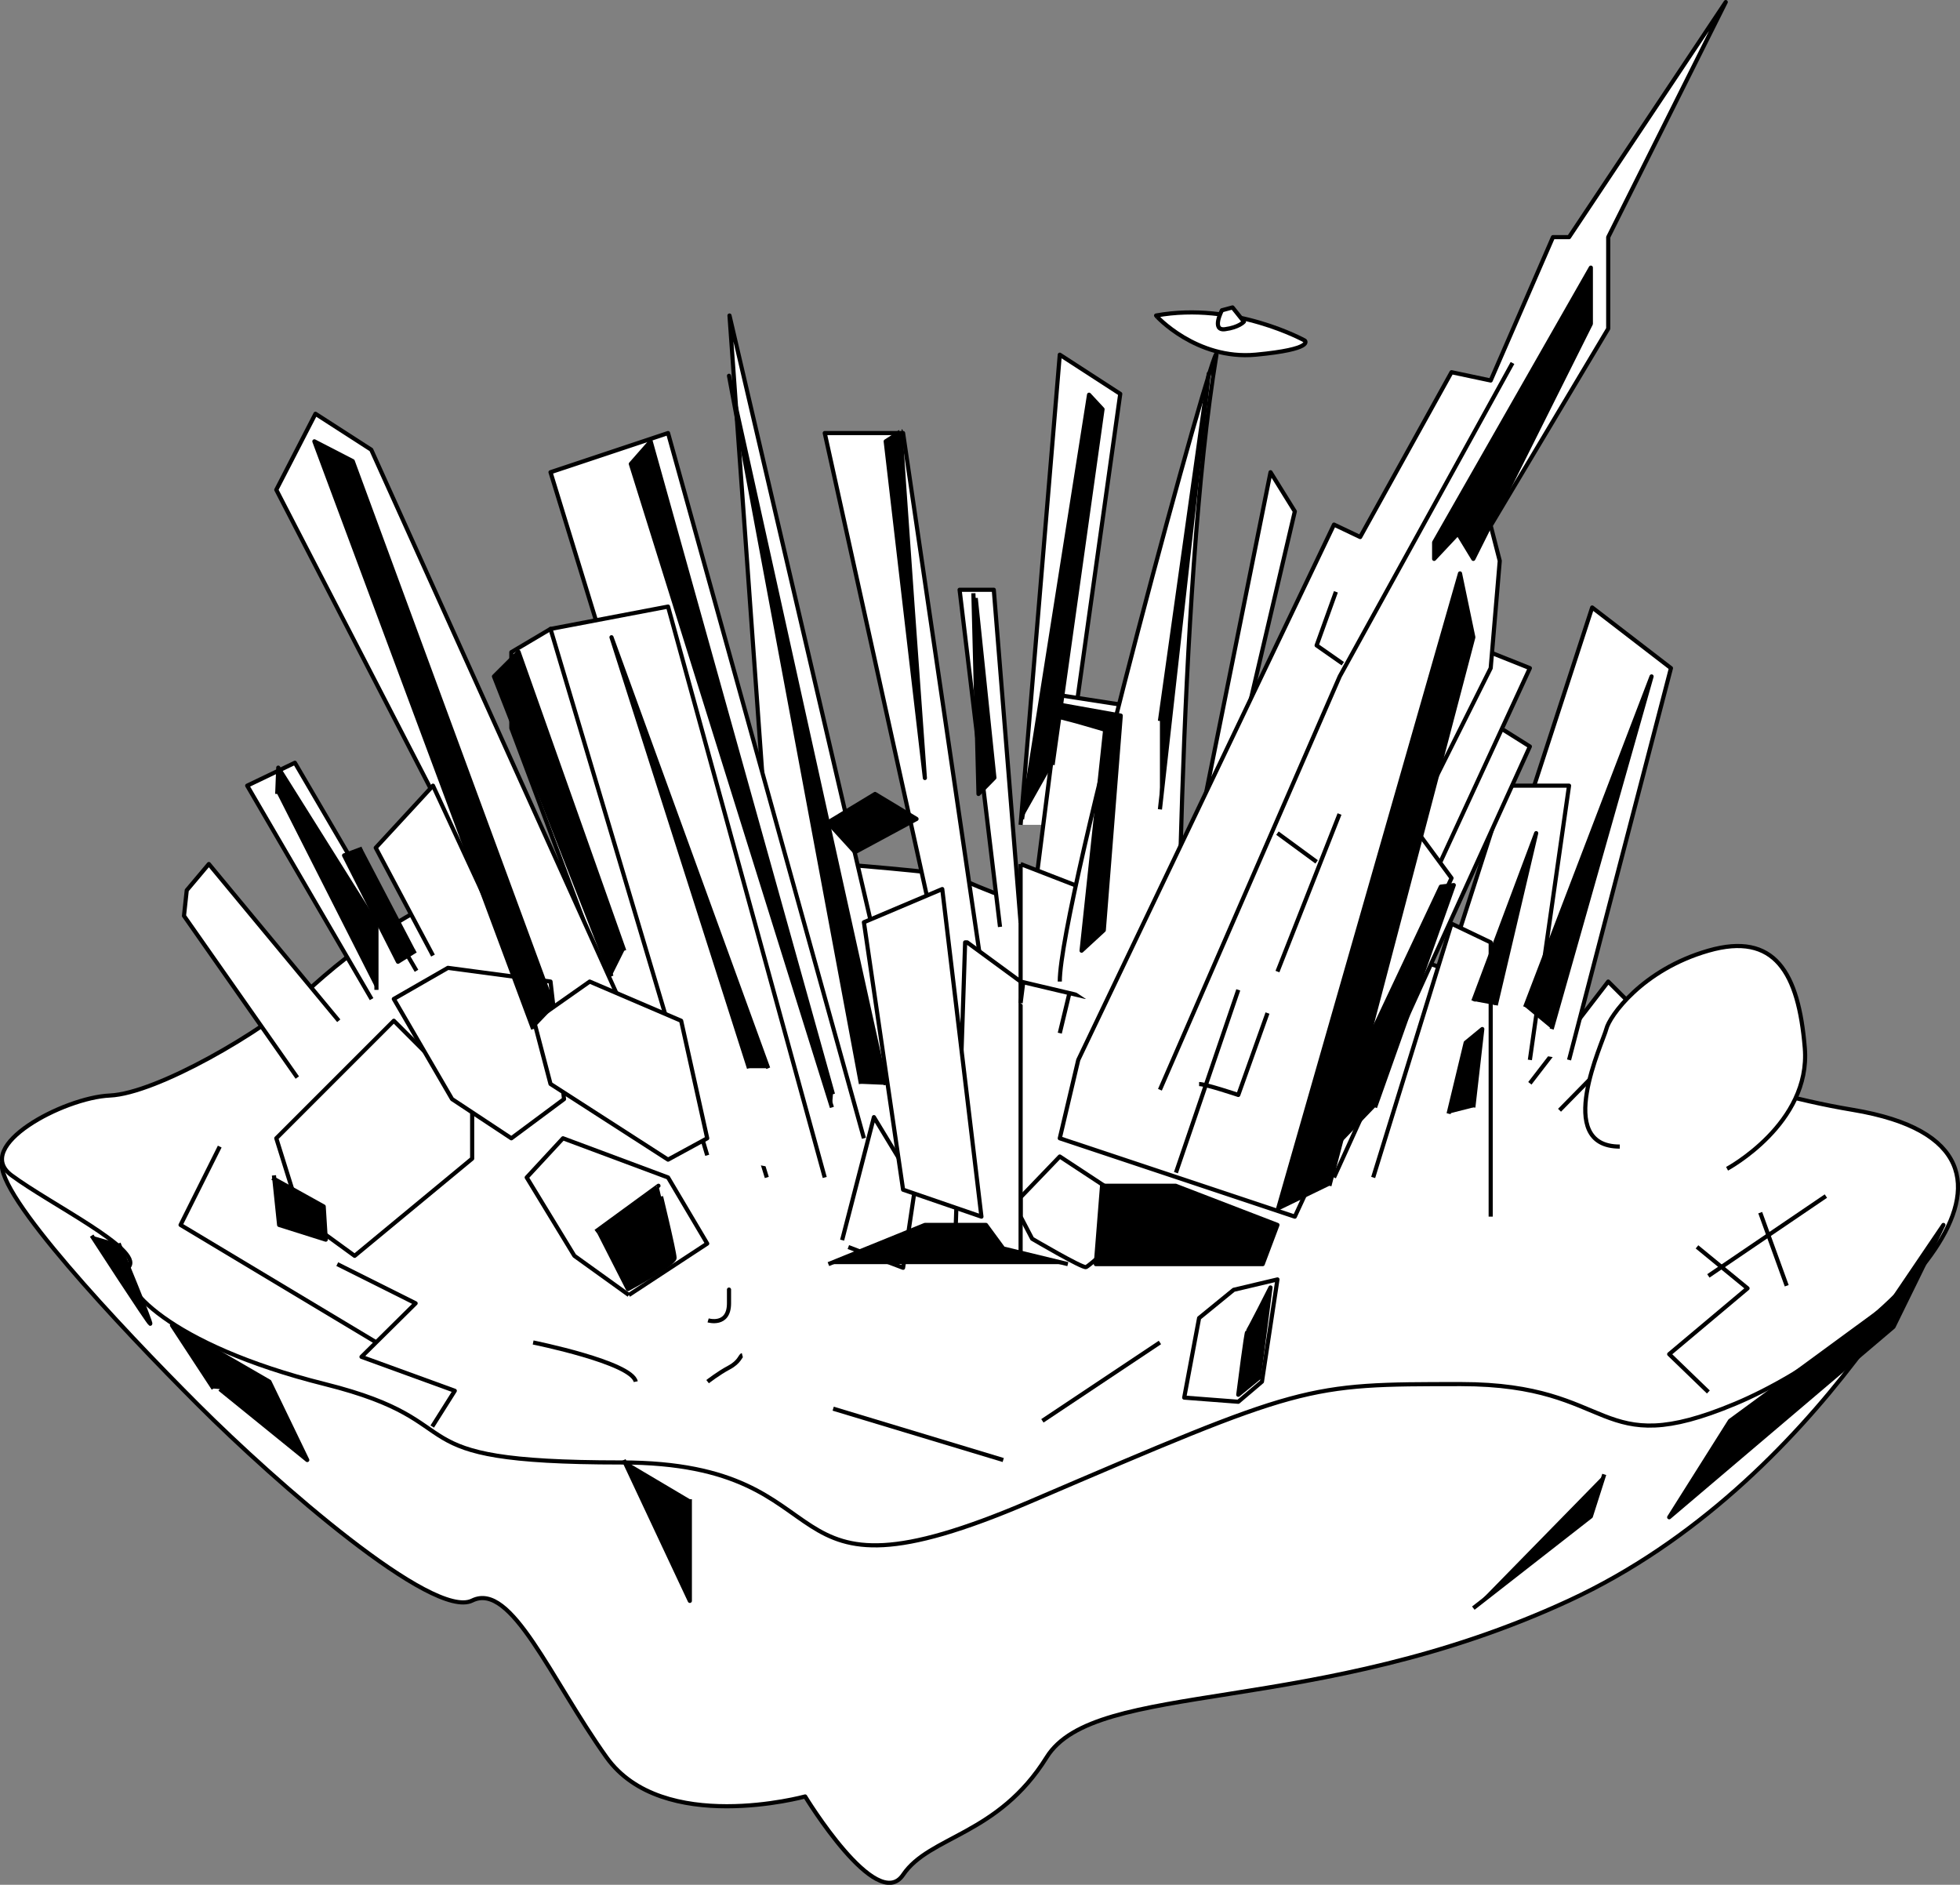 ﻿<?xml version="1.0" encoding="utf-8"?>
<!DOCTYPE svg PUBLIC "-//W3C//DTD SVG 1.1//EN" "http://www.w3.org/Graphics/SVG/1.1/DTD/svg11.dtd">
<svg xmlns="http://www.w3.org/2000/svg" xmlns:xlink="http://www.w3.org/1999/xlink" version="1.1" baseProfile="full" width="945.5" height="909.087" viewBox="0 0 945.50 909.09" enable-background="new 0 0 945.50 909.09" xml:space="preserve">
	<rect x="0" y="0" width="945.50" height="909.09" fill="#808080" stroke="none"/>
	<g>
		<g>
			<path fill="#FFFFFF" fill-opacity="1" stroke-width="2" stroke-linejoin="round" stroke="#000000" stroke-opacity="1" d="M 941.064,583.026C 941.064,583.026 879.414,715.309 756.906,772.002C 634.397,828.695 528.397,809.798 504.897,847.593C 481.397,885.388 448.394,885.388 435.646,904.285C 422.897,923.183 388.397,866.49 388.397,866.49C 388.397,866.49 319.578,885.388 292.573,847.593C 265.567,809.798 246.669,762.657 227.772,772.002C 208.874,781.348 133.284,715.309 95.488,677.514C 57.693,639.719 -2.168,575.987 1,560.608"/>
			<path fill="#FFFFFF" fill-opacity="1" stroke-width="2" stroke-linejoin="round" stroke="#000000" stroke-opacity="1" d="M 459.11,421.926C 459.11,421.926 339.585,407.886 276.513,414.906C 213.441,421.926 168.013,459.721 147.513,478.618C 127.013,497.516 75.513,527.406 53.013,528.406C 30.513,529.406 -13.331,552.906 5.567,566.906C 24.465,580.906 68.507,602.398 62.26,610.902C 56.013,619.406 81.157,648.698 156.748,667.595C 232.338,686.492 185.513,705.39 299.513,705.39C 413.513,705.39 364.622,780.981 496.905,724.288C 629.189,667.594 629.189,667.595 704.779,667.595C 780.37,667.595 769.294,705.422 837.063,677.06C 904.832,648.697 1007.14,554.209 893.756,535.311C 780.37,516.413 685.882,443.749 610.291,451.735C 534.701,459.721 459.11,421.926 459.11,421.926 Z "/>
			<g>
				<path fill="#FFFFFF" fill-opacity="1" stroke-width="2" stroke-linejoin="round" stroke="#000000" stroke-opacity="1" d="M 586.827,408.069L 624.622,246.67L 612.905,227.772L 574.905,416.748"/>
				<path fill="#FFFFFF" fill-opacity="1" stroke-width="2" stroke-linejoin="round" stroke="#000000" stroke-opacity="1" d="M 511.236,397.851L 540.405,189.977L 511.236,171.079L 492.338,397.851"/>
				<path fill="#FFFFFF" fill-opacity="1" stroke-width="2" stroke-linejoin="round" stroke="#000000" stroke-opacity="1" d="M 473.441,466.069L 435.646,208.874L 397.85,208.874L 460.405,492.339"/>
				<path fill="#FFFFFF" fill-opacity="1" stroke-width="2" stroke-linejoin="round" stroke="#000000" stroke-opacity="1" d="M 492.338,445.069L 479.405,284.465L 462.905,284.465L 482.405,447.069"/>
				<path fill="#FFFFFF" fill-opacity="1" stroke-width="2" stroke-linejoin="round" stroke="#000000" stroke-opacity="1" d="M 292.572,473.441L 246.669,351.236L 246.669,314.569L 265.567,303.362C 265.567,303.362 322.26,454.544 322.26,473.441"/>
				<path fill="#FFFFFF" fill-opacity="1" stroke-width="2" stroke-linejoin="round" stroke="#000000" stroke-opacity="1" d="M 435.646,511.237L 351.905,152.181L 378.953,530.134"/>
				<path fill="#FFFFFF" fill-opacity="1" stroke-width="2" stroke-linejoin="round" stroke="#000000" stroke-opacity="1" d="M 416.748,549.032L 322.26,208.874L 265.567,227.772L 369.905,567.929"/>
				<path fill="#FFFFFF" fill-opacity="1" stroke-width="2" stroke-linejoin="round" stroke="#000000" stroke-opacity="1" d="M 397.85,567.929L 322.26,292.569L 265.567,303.362L 341.157,557.236"/>
				<path fill="#FFFFFF" fill-opacity="1" stroke-width="2" stroke-linejoin="round" stroke="#000000" stroke-opacity="1" d="M 303.362,492.339L 179.085,216.909L 152.181,199.576L 133.283,236.242L 265.567,492.339"/>
				<path fill="#FFFFFF" fill-opacity="1" stroke-width="2" stroke-linejoin="round" stroke="#000000" stroke-opacity="1" d="M 208.874,460.909L 181.251,408.909L 208.874,378.953L 246.669,460.576"/>
				<path fill="#FFFFFF" fill-opacity="1" stroke-width="2" stroke-linejoin="round" stroke="#000000" stroke-opacity="1" d="M 200.918,468.242L 142.251,367.909L 119.251,378.953L 179.251,481.909"/>
				<path fill="#FFFFFF" fill-opacity="1" stroke-width="2" stroke-linejoin="round" stroke="#000000" stroke-opacity="1" d="M 163.418,492.339L 100.751,416.748L 90.085,429.409L 88.751,441.742L 143.418,519.742"/>
				<path fill="#FFFFFF" fill-opacity="1" stroke-width="2" stroke-linejoin="round" stroke="#000000" stroke-opacity="1" d="M 133.283,549.032L 145.085,586.827L 171.079,605.725L 227.771,558.826L 227.771,530.134L 189.976,492.339L 133.283,549.032 Z "/>
				<path fill="#FFFFFF" fill-opacity="1" stroke-width="2" stroke-linejoin="round" stroke="#000000" stroke-opacity="1" d="M 218.085,530.134L 246.669,549.032L 272.085,530.134L 265.567,473.441L 216.085,466.826L 189.976,481.826L 218.085,530.134 Z "/>
				<path fill="#FFFFFF" fill-opacity="1" stroke-width="2" stroke-linejoin="round" stroke="#000000" stroke-opacity="1" d="M 265.567,522.826L 322.26,559.326L 341.157,549.031L 328.585,492.339L 284.464,473.441L 257.585,492.339L 265.567,522.826 Z "/>
				<path fill="#FFFFFF" fill-opacity="1" stroke-width="2" stroke-linejoin="round" stroke="#000000" stroke-opacity="1" d="M 303.362,624.622L 341.157,599.826L 322.26,567.929L 271.585,549.031L 254.085,567.929L 277.085,605.725L 303.362,624.622"/>
				<path fill="#FFFFFF" fill-opacity="1" stroke-width="2" stroke-linejoin="round" stroke="#000000" stroke-opacity="1" d="M 406.24,598.16L 421.574,538.826L 441.573,571.826L 435.646,611.493L 409.24,601.493"/>
				<path fill="#FFFFFF" fill-opacity="1" stroke-width="2" stroke-linejoin="round" stroke="#000000" stroke-opacity="1" d="M 492.338,586.827L 492.338,577.493L 511.236,557.826L 537.573,575.16L 539.24,598.16C 539.24,598.16 525.574,610.493 523.907,611.16C 522.24,611.826 497.907,597.493 497.907,597.493L 492.338,586.827 Z "/>
				<path fill="#FFFFFF" fill-opacity="1" stroke-width="2" stroke-linejoin="round" stroke="#000000" stroke-opacity="1" d="M 460.573,605.725L 465.574,454.544L 466.574,454.544L 492.338,473.441L 492.338,605.725"/>
				<path fill="#FFFFFF" fill-opacity="1" stroke-width="2" stroke-linejoin="round" stroke="#000000" stroke-opacity="1" d="M 435.646,573.826L 416.748,444.826L 454.543,428.826L 473.441,586.827L 435.646,573.826 Z "/>
				<path fill="#FFFFFF" fill-opacity="1" stroke-width="2" stroke-linejoin="round" stroke="#000000" stroke-opacity="1" d="M 511.236,498.327L 549.031,341.158L 511.236,335.327L 492.338,483.827"/>
				<path fill="#FFFFFF" fill-opacity="1" stroke-width="2" stroke-linejoin="round" stroke="#000000" stroke-opacity="1" d="M 492.338,416.748L 541.074,435.646C 541.073,435.646 530.134,461.212 530.134,467.326C 530.134,473.441 523.573,480.826 523.573,480.826L 492.338,473.441L 492.338,416.748"/>
				<path fill="#FFFFFF" fill-opacity="1" stroke-width="2" stroke-linejoin="round" stroke="#000000" stroke-opacity="1" d="M 567.929,511.237C 567.929,511.237 567.929,284.465 586.827,171.079C 586.827,160.327 511.236,435.646 511.236,473.441"/>
				<path fill="#FFFFFF" fill-opacity="1" stroke-width="2" stroke-linejoin="round" stroke="#000000" stroke-opacity="1" d="M 557.699,152.181C 557.45,152.204 577.125,173.748 605.724,171.079C 634.323,168.41 629.448,164.285 629.448,164.285C 629.448,164.285 595.448,145.327 557.699,152.181 Z "/>
				<path fill="#FFFFFF" fill-opacity="1" stroke-width="2" stroke-linejoin="round" stroke="#000000" stroke-opacity="1" d="M 589.449,149.66C 589.448,149.66 584.199,159.66 590.949,158.785C 597.698,157.91 600.073,155.16 600.073,155.16L 594.573,148.285L 589.449,149.66 Z "/>
				<path fill="#FFFFFF" fill-opacity="1" stroke-width="2" stroke-linejoin="round" stroke="#000000" stroke-opacity="1" d="M 794.701,549.032L 851.394,492.339L 832.496,492.339L 779.566,552.012"/>
				<path fill="#FFFFFF" fill-opacity="1" stroke-width="2" stroke-linejoin="round" stroke="#000000" stroke-opacity="1" d="M 752.316,535.512L 794.701,492.339L 775.803,473.441L 738.008,522.512"/>
				<path fill="#FFFFFF" fill-opacity="1" stroke-width="2" stroke-linejoin="round" stroke="#000000" stroke-opacity="1" d="M 756.906,511.237L 806.066,322.26L 768.066,293.012L 700.212,501.512"/>
				<path fill="#FFFFFF" fill-opacity="1" stroke-width="2" stroke-linejoin="round" stroke="#000000" stroke-opacity="1" d="M 738.008,511.237L 756.906,378.953L 726.566,378.953L 690.066,492.339"/>
				<path fill="#FFFFFF" fill-opacity="1" stroke-width="2" stroke-linejoin="round" stroke="#000000" stroke-opacity="1" d="M 719.11,586.827L 719.11,454.544L 700.212,445.512L 662.417,567.929"/>
				<path fill="#FFFFFF" fill-opacity="1" stroke-width="2" stroke-linejoin="round" stroke="#000000" stroke-opacity="1" d="M 643.52,567.929L 738.008,360.055L 707.903,341.157L 605.724,567.929"/>
				<path fill="#FFFFFF" fill-opacity="1" stroke-width="2" stroke-linejoin="round" stroke="#000000" stroke-opacity="1" d="M 624.622,567.929L 738.008,322.26L 690.57,303.362L 586.827,549.031"/>
				<path fill="#FFFFFF" fill-opacity="1" stroke-width="2" stroke-linejoin="round" stroke="#000000" stroke-opacity="1" d="M 624.622,586.827L 511.236,549.032L 520.146,511.236L 643.52,253.029L 656.146,259.029L 700.212,179.529L 719.11,183.529L 749.146,114.386L 756.906,114.386L 832.496,1L 775.803,114.386L 775.803,158.529L 719.11,253.529L 723.479,270.529L 719.11,322.26L 681.315,397.851L 700.212,423.529L 624.622,586.827 Z "/>
			</g>
		</g>
		<path fill="#000000" fill-opacity="1" stroke-width="2" stroke-linejoin="round" stroke="#000000" stroke-opacity="1" d="M 937.5,590.827L 913.405,639.983L 805.216,731.822L 834.551,685.315L 911.885,628.623L 937.5,590.827 Z "/>
		<path fill="#000000" fill-opacity="1" stroke-width="2" stroke-linejoin="round" stroke="#000000" stroke-opacity="1" d="M 710.728,775.655L 767.421,731.405L 773.885,711.155"/>
		<path fill="#000000" fill-opacity="1" stroke-width="2" stroke-linejoin="round" stroke="#000000" stroke-opacity="1" d="M 300.885,704.213L 332.775,772.155C 332.775,772.155 332.775,726.067 332.775,723.111"/>
		<path fill="#000000" fill-opacity="1" stroke-width="2" stroke-linejoin="round" stroke="#000000" stroke-opacity="1" d="M 44.218,595.988C 44.218,595.988 71.468,637.989 72.468,638.488C 73.468,638.988 57.218,599.738 57.218,599.738"/>
		<path fill="#000000" fill-opacity="1" stroke-width="2" stroke-linejoin="round" stroke="#000000" stroke-opacity="1" d="M 102.968,669.738L 82.968,639.238L 129.968,666.418L 148.218,704.213L 106.003,669.988"/>
		<path fill="none" stroke-width="2" stroke-linejoin="round" stroke="#000000" stroke-opacity="1" d="M 106.003,553.032L 87.106,590.827L 181.594,647.52"/>
		<path fill="none" stroke-width="2" stroke-linejoin="round" stroke="#000000" stroke-opacity="1" d="M 162.697,609.725L 200.492,628.623L 174.385,654.447L 219.389,670.822L 208.51,688.072"/>
		<path fill="none" stroke-width="2" stroke-linejoin="round" stroke="#000000" stroke-opacity="1" d="M 257.185,647.52C 257.185,647.52 304.843,657.139 306.676,666.418"/>
		<path fill="none" stroke-width="2" stroke-linejoin="round" stroke="#000000" stroke-opacity="1" d="M 341.343,666.418C 341.343,666.418 346.503,662.364 351.673,659.613C 356.843,656.863 357.093,653.863 358.093,653.613"/>
		<path fill="none" stroke-width="2" stroke-linejoin="round" stroke="#000000" stroke-opacity="1" d="M 341.593,636.863C 341.593,636.863 351.673,639.882 351.673,628.623C 351.673,617.363 351.673,623.363 351.673,623.363"/>
		<line fill="none" stroke-width="2" stroke-linejoin="round" stroke="#000000" stroke-opacity="1" x1="401.926" y1="679.447" x2="483.956" y2="704.213"/>
		<line fill="none" stroke-width="2" stroke-linejoin="round" stroke="#000000" stroke-opacity="1" x1="502.854" y1="685.316" x2="559.547" y2="647.52"/>
		<path fill="none" stroke-width="2" stroke-linejoin="round" stroke="#000000" stroke-opacity="1" d="M 571.26,674.113L 597.342,676.113L 608.76,666.418L 616.24,617.113L 595.135,622.113L 578.444,635.738L 571.26,674.113 Z "/>
		<path fill="#000000" fill-opacity="1" stroke-width="2" stroke-linejoin="round" stroke="#000000" stroke-opacity="1" d="M 597.342,672.738C 597.342,672.738 597.375,672.474 597.436,671.994C 598.024,667.354 601.182,642.602 601.635,642.488C 602.135,642.363 612.885,620.988 612.885,620.988L 607.26,664.613L 597.342,672.738 Z "/>
		<path fill="none" stroke-width="2" stroke-linejoin="round" stroke="#000000" stroke-opacity="1" d="M 824.114,671.405L 805.216,653.155L 843.011,621.405L 818.635,601.405"/>
		<line fill="none" stroke-width="2" stroke-linejoin="round" stroke="#000000" stroke-opacity="1" x1="824.114" y1="615.405" x2="880.807" y2="576.905"/>
		<line fill="none" stroke-width="2" stroke-linejoin="round" stroke="#000000" stroke-opacity="1" x1="861.909" y1="620.155" x2="849.135" y2="584.905"/>
		<path fill="#FFFFFF" fill-opacity="1" stroke-width="2" stroke-linejoin="round" stroke="#000000" stroke-opacity="1" d="M 833.135,563.738C 833.135,563.738 873.635,541.989 870.635,505.488C 867.635,468.988 856.093,449.35 824.114,458.544C 792.135,467.738 776.385,490.19 774.885,496.339C 773.385,502.488 749.135,553.032 781.385,553.032"/>
		<path fill="#000000" fill-opacity="1" stroke-width="2" stroke-linejoin="round" stroke="#000000" stroke-opacity="1" d="M 748.523,496.339L 796.718,326.26L 735.718,485.738"/>
		<path fill="#000000" fill-opacity="1" stroke-width="2" stroke-linejoin="round" stroke="#000000" stroke-opacity="1" d="M 710.728,482.822L 741.052,401.851L 721.551,484.822"/>
		<path fill="#000000" fill-opacity="1" stroke-width="2" stroke-linejoin="round" stroke="#000000" stroke-opacity="1" d="M 698.802,537.155L 707.052,502.905L 715.051,496.339L 710.728,534.134"/>
		<path fill="#000000" fill-opacity="1" stroke-width="2" stroke-linejoin="round" stroke="#000000" stroke-opacity="1" d="M 627.052,571.93L 695.052,427.655L 701.301,426.905L 663.301,534.134"/>
		<path fill="#000000" fill-opacity="1" stroke-width="2" stroke-linejoin="round" stroke="#000000" stroke-opacity="1" d="M 616.24,584.072L 704.302,276.572L 710.728,307.363L 641.301,571.929"/>
		<path fill="#000000" fill-opacity="1" stroke-width="2" stroke-linejoin="round" stroke="#000000" stroke-opacity="1" d="M 691.83,261.591L 767.421,129.091L 767.421,156.182L 710.728,269.567L 703.296,257.341L 691.83,269.567L 691.83,261.591 Z "/>
		<path fill="#000000" fill-opacity="1" stroke-width="2" stroke-linejoin="round" stroke="#000000" stroke-opacity="1" d="M 502.854,345.158L 508.129,339.341L 540.649,345.158L 532.463,448.674L 521.751,458.544L 533.129,352.007C 533.129,352.007 510.739,345.158 506.796,345.158L 502.854,345.158"/>
		<path fill="#000000" fill-opacity="1" stroke-width="2" stroke-linejoin="round" stroke="#000000" stroke-opacity="1" d="M 397.796,397.674L 422.129,382.953L 442.129,395.007L 412.463,411.007L 398.463,395.674"/>
		<path fill="#000000" fill-opacity="1" stroke-width="2" stroke-linejoin="round" stroke="#000000" stroke-opacity="1" d="M 399.629,609.725L 446.161,590.827L 475.629,590.827L 483.956,602.174L 515.129,609.725"/>
		<path fill="#000000" fill-opacity="1" stroke-width="2" stroke-linejoin="round" stroke="#000000" stroke-opacity="1" d="M 528.629,609.725L 531.629,571.93L 567.129,571.929L 616.24,590.827L 609.129,609.725L 528.629,609.725 Z "/>
		<path fill="#000000" fill-opacity="1" stroke-width="2" stroke-linejoin="round" stroke="#000000" stroke-opacity="1" d="M 287.398,594.005L 317.648,571.93C 317.648,571.929 325.398,603.784 325.398,606.755C 325.398,609.725 302.898,621.755 302.898,621.755L 288.898,594.255"/>
		<path fill="#000000" fill-opacity="1" stroke-width="2" stroke-linejoin="round" stroke="#000000" stroke-opacity="1" d="M 131.398,568.171L 156.148,581.921L 157.148,597.921L 134.648,590.827L 132.148,566.921"/>
		<path fill="#000000" fill-opacity="1" stroke-width="2" stroke-linejoin="round" stroke="#000000" stroke-opacity="1" d="M 133.732,382.953L 134.232,370.255L 181.594,445.755L 181.594,477.441"/>
		<path fill="#000000" fill-opacity="1" stroke-width="2" stroke-linejoin="round" stroke="#000000" stroke-opacity="1" d="M 200.492,458.544L 200.492,458.544L 191.982,463.88L 165.982,412.588L 174.732,409.296"/>
		<path fill="#000000" fill-opacity="1" stroke-width="2" stroke-linejoin="round" stroke="#000000" stroke-opacity="1" d="M 257.185,496.339L 151.648,212.875L 170.148,222.421L 267.148,485.921"/>
		<path fill="#000000" fill-opacity="1" stroke-width="2" stroke-linejoin="round" stroke="#000000" stroke-opacity="1" d="M 294.98,470.921L 238.287,326.26L 250.148,314.421L 301.148,458.544"/>
		<path fill="#000000" fill-opacity="1" stroke-width="2" stroke-linejoin="round" stroke="#000000" stroke-opacity="1" d="M 361.313,515.237L 294.98,307.363L 370.57,515.237"/>
		<path fill="#000000" fill-opacity="1" stroke-width="2" stroke-linejoin="round" stroke="#000000" stroke-opacity="1" d="M 401.313,534.135L 304.313,223.759L 313.877,212.875L 401.813,527.759"/>
		<path fill="#000000" fill-opacity="1" stroke-width="2" stroke-linejoin="round" stroke="#000000" stroke-opacity="1" d="M 427.263,523.259L 351.673,181.259L 415.313,522.759"/>
		<path fill="#000000" fill-opacity="1" stroke-width="2" stroke-linejoin="round" stroke="#000000" stroke-opacity="1" d="M 427.263,212.875L 446.161,375.259C 446.161,375.259 434.022,207.551 434.521,207.801C 435.021,208.051 427.263,212.875 427.263,212.875 Z "/>
		<path fill="#000000" fill-opacity="1" stroke-width="2" stroke-linejoin="round" stroke="#000000" stroke-opacity="1" d="M 469.563,286.134L 472.022,382.953L 479.688,375.134L 470.688,288.465"/>
		<path fill="#000000" fill-opacity="1" stroke-width="2" stroke-linejoin="round" stroke="#000000" stroke-opacity="1" d="M 493.022,395.134L 525.355,190.384L 531.855,197.384L 507.771,368.926"/>
		<path fill="#000000" fill-opacity="1" stroke-width="2" stroke-linejoin="round" stroke="#000000" stroke-opacity="1" d="M 559.547,390.384L 583.105,180.217L 559.547,347.759"/>
		<line fill="none" stroke-width="2" stroke-linejoin="round" stroke="#000000" stroke-opacity="1" x1="567.27" y1="565.625" x2="597.342" y2="477.442"/>
		<path fill="none" stroke-width="2" stroke-linejoin="round" stroke="#000000" stroke-opacity="1" d="M 559.547,525.625L 646.27,326.26L 729.625,175.079"/>
		<path fill="none" stroke-width="2" stroke-linejoin="round" stroke="#000000" stroke-opacity="1" d="M 647.77,320.125L 635.137,311.292L 644.437,285.458"/>
		<line fill="none" stroke-width="2" stroke-linejoin="round" stroke="#000000" stroke-opacity="1" x1="616.24" y1="401.851" x2="635.137" y2="415.708"/>
		<path fill="none" stroke-width="2" stroke-linejoin="round" stroke="#000000" stroke-opacity="1" d="M 578.445,522.875C 581.687,522.875 597.342,528.125 597.342,528.125L 611.437,488.625"/>
		<line fill="none" stroke-width="2" stroke-linejoin="round" stroke="#000000" stroke-opacity="1" x1="616.24" y1="468.625" x2="646.187" y2="392.625"/>
	</g>
</svg>
